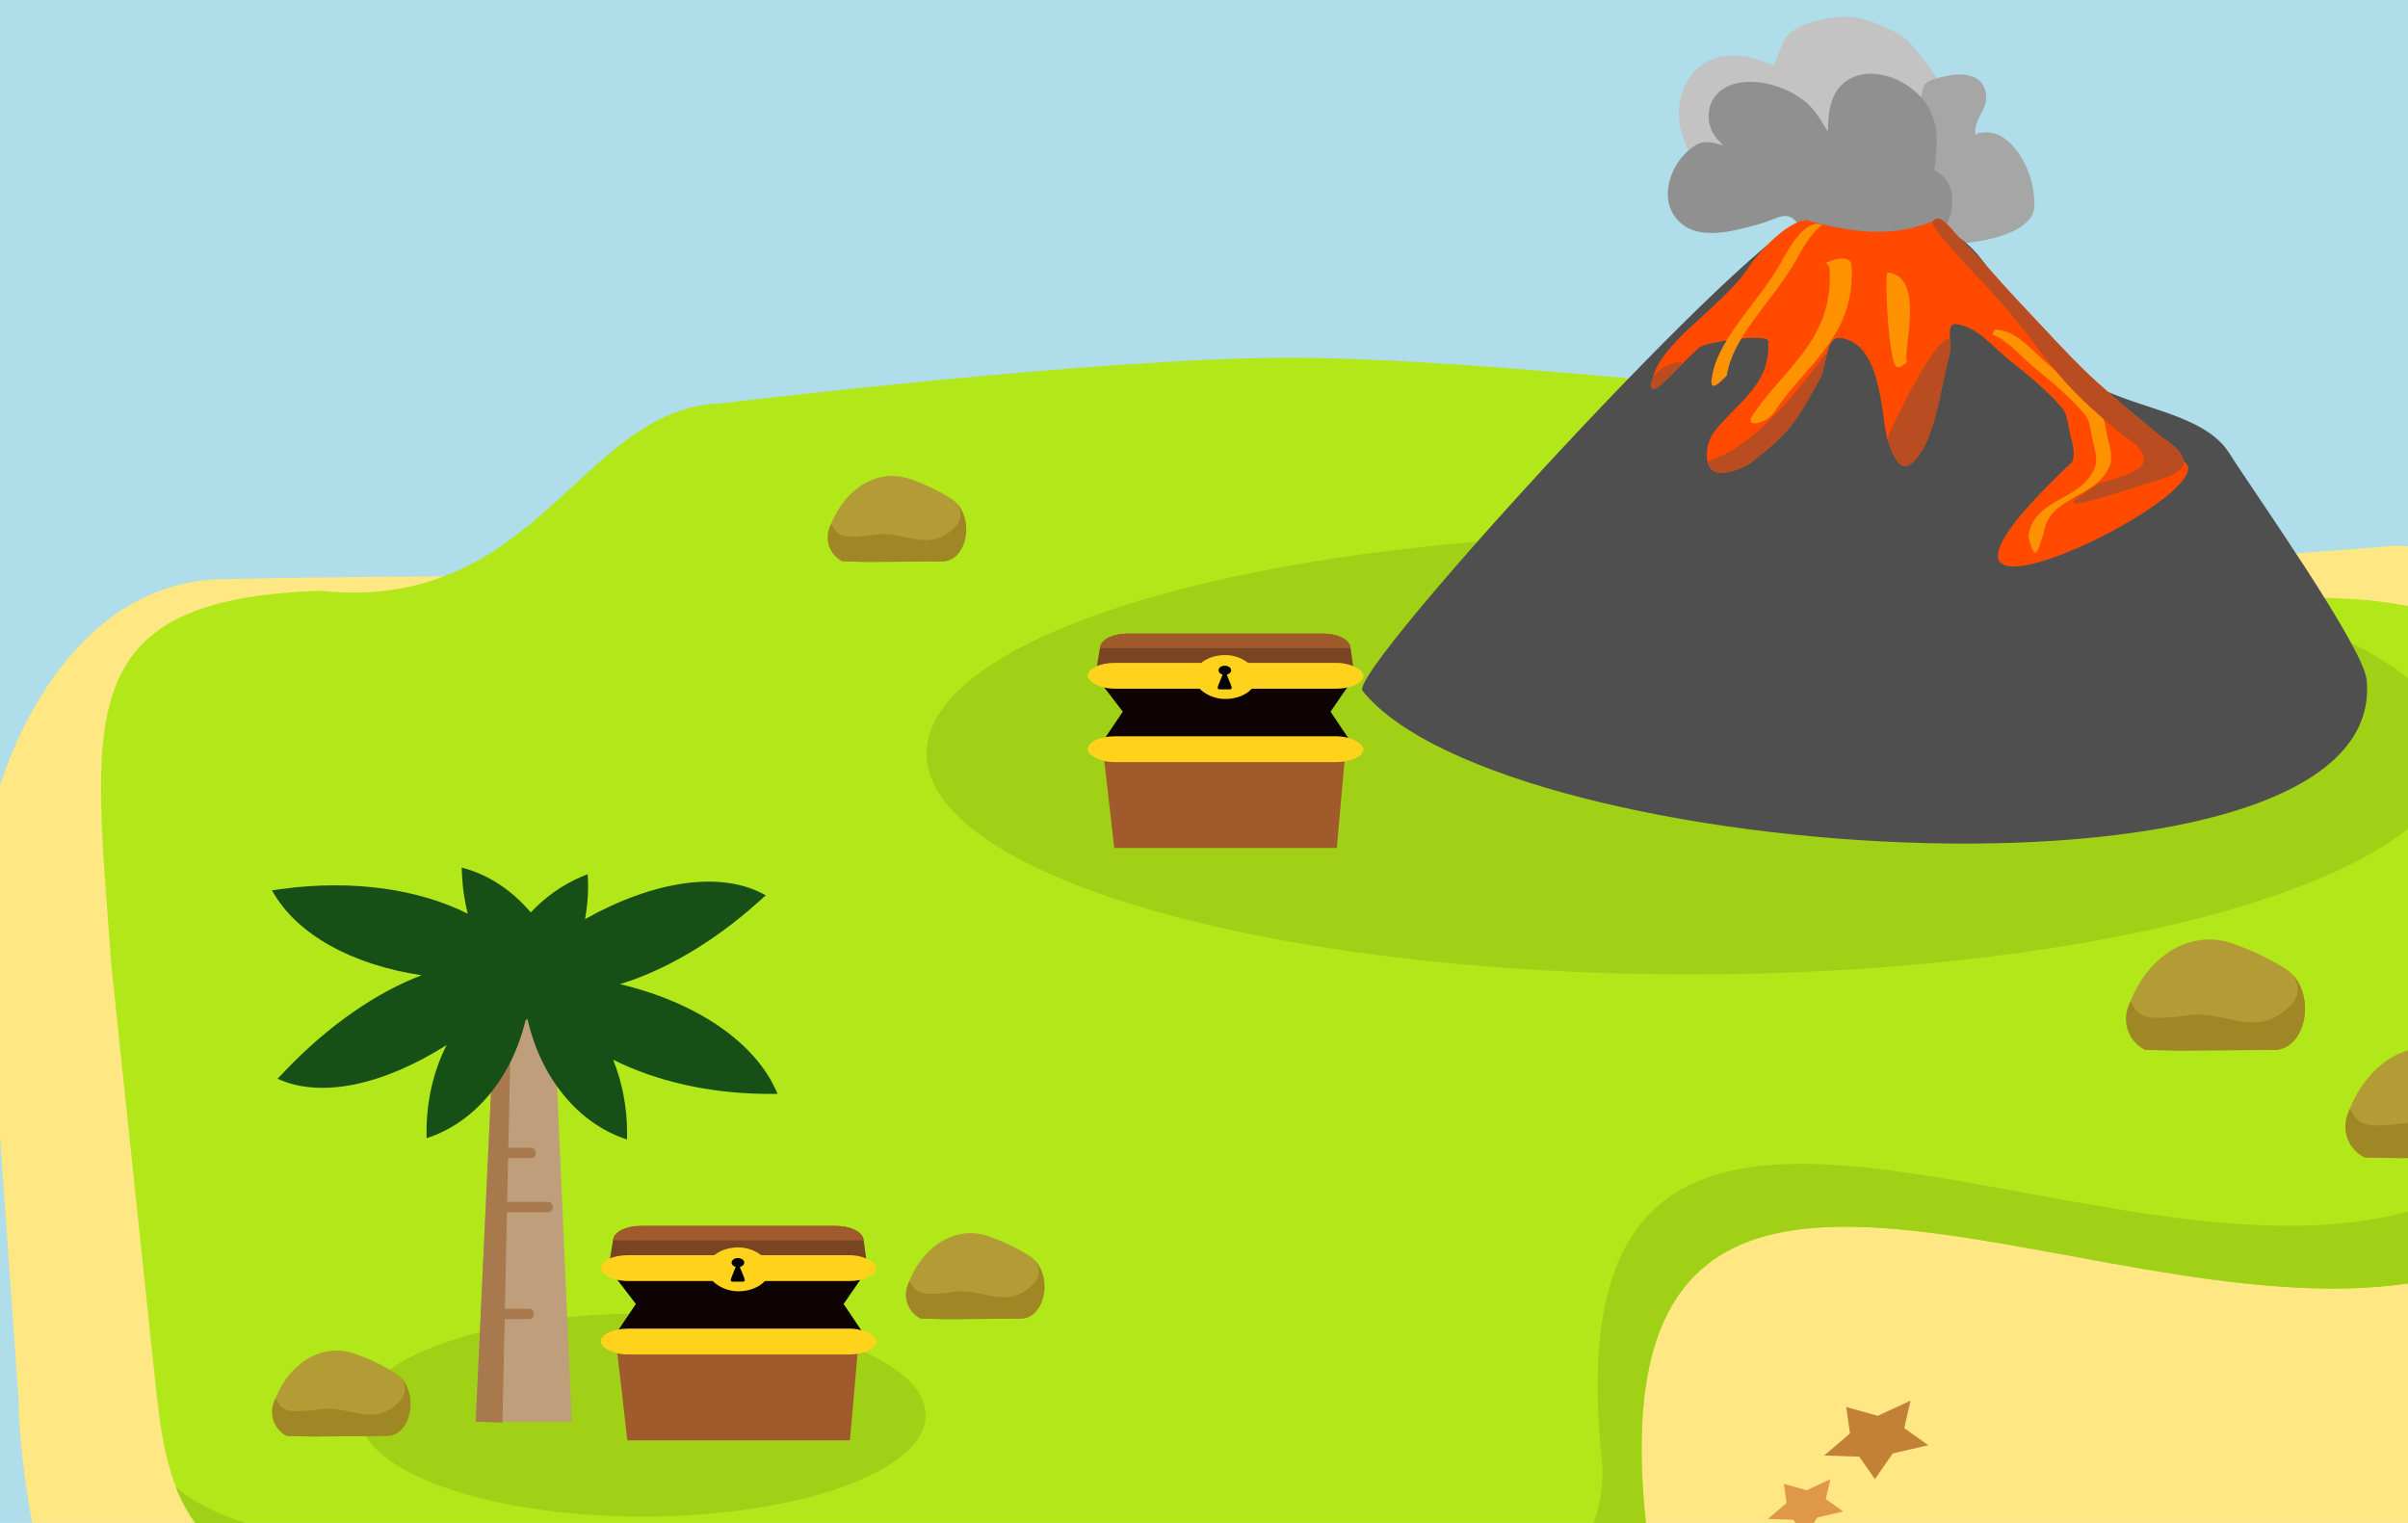 <?xml version="1.0" encoding="UTF-8" standalone="no"?>
<!-- Created with Inkscape (http://www.inkscape.org/) -->

<svg
   width="153.647mm"
   height="97.162mm"
   viewBox="0 0 153.647 97.162"
   version="1.1"
   id="svg6036"
   inkscape:version="1.1.1 (3bf5ae0d25, 2021-09-20)"
   sodipodi:docname="2023-UY-01_CarlaPhoto.svg"
   xmlns:inkscape="http://www.inkscape.org/namespaces/inkscape"
   xmlns:sodipodi="http://sodipodi.sourceforge.net/DTD/sodipodi-0.dtd"
   xmlns="http://www.w3.org/2000/svg"
   xmlns:svg="http://www.w3.org/2000/svg">
  <sodipodi:namedview
     id="namedview6038"
     pagecolor="#ffffff"
     bordercolor="#666666"
     borderopacity="1.0"
     inkscape:pageshadow="2"
     inkscape:pageopacity="0.0"
     inkscape:pagecheckerboard="0"
     inkscape:document-units="mm"
     showgrid="false"
     inkscape:zoom="0.90583672"
     inkscape:cx="353.81652"
     inkscape:cy="266.60434"
     inkscape:window-width="2048"
     inkscape:window-height="1017"
     inkscape:window-x="-8"
     inkscape:window-y="-8"
     inkscape:window-maximized="1"
     inkscape:current-layer="layer1" />
  <defs
     id="defs6033">
    <clipPath
       clipPathUnits="userSpaceOnUse"
       id="clipPath5761">
      <rect
         style="fill:#000000;fill-opacity:0.57;stroke-width:0.875"
         id="rect5763"
         width="464.384"
         height="391.758"
         x="-148.794"
         y="-98.24"
         rx="4.106"
         ry="8.08" />
    </clipPath>
    <clipPath
       clipPathUnits="userSpaceOnUse"
       id="clipPath5761-7">
      <rect
         style="fill:#000000;fill-opacity:0.57;stroke-width:0.875"
         id="rect5763-6"
         width="464.384"
         height="391.758"
         x="-148.794"
         y="-98.24"
         rx="4.106"
         ry="8.08" />
    </clipPath>
    <clipPath
       clipPathUnits="userSpaceOnUse"
       id="clipPath5761-1">
      <rect
         style="fill:#000000;fill-opacity:0.57;stroke-width:0.875"
         id="rect5763-66"
         width="464.384"
         height="391.758"
         x="-148.794"
         y="-98.24"
         rx="4.106"
         ry="8.08" />
    </clipPath>
    <clipPath
       clipPathUnits="userSpaceOnUse"
       id="clipPath5761-1-7">
      <rect
         style="fill:#000000;fill-opacity:0.57;stroke-width:0.875"
         id="rect5763-66-7"
         width="464.384"
         height="391.758"
         x="-148.794"
         y="-98.24"
         rx="4.106"
         ry="8.08" />
    </clipPath>
    <clipPath
       clipPathUnits="userSpaceOnUse"
       id="clipPath5761-1-8">
      <rect
         style="fill:#000000;fill-opacity:0.57;stroke-width:0.875"
         id="rect5763-66-0"
         width="464.384"
         height="391.758"
         x="-148.794"
         y="-98.24"
         rx="4.106"
         ry="8.08" />
    </clipPath>
    <clipPath
       clipPathUnits="userSpaceOnUse"
       id="clipPath5761-6">
      <rect
         style="fill:#000000;fill-opacity:0.57;stroke-width:0.875"
         id="rect5763-3"
         width="464.384"
         height="391.758"
         x="-148.794"
         y="-98.24"
         rx="4.106"
         ry="8.08" />
    </clipPath>
  </defs>
  <g
     inkscape:label="Ebene 1"
     inkscape:groupmode="layer"
     id="layer1"
     transform="translate(-66.513,-140.607)">
    <path
       id="rect2"
       style="fill:#afdde9;stroke-width:0.265"
       d="m 66.513,140.607 v 97.162 H 220.16 v -97.162 z" />
    <path
       id="rect4"
       style="fill:#ffe784;stroke-width:0.265"
       d="m 219.029,175.447 c -53.258,4.342 -93.234,1.143 -138.396,2.111 l 5.3e-4,-5.3e-4 c -7.64,0.164 -12.177,7.159 -14.121,13.172 v 22.336 l 1.172,16.645 c 0.054,2.571 0.364,5.299 0.881,8.057 H 220.16 v -62.3 c -0.407,-0.041 -0.786,-0.05 -1.131,-0.022 z" />
    <path
       id="path13"
       style="fill:#b2e71a;stroke-width:0.265"
       d="m 148.732,163.431 c -12.252,0.011 -36.219,2.91 -36.219,2.91 -9.002,0.302 -11.638,13.406 -25.533,11.959 -16.142,0.508 -14.481,8.177 -13.361,23.915 l 2.78,26.353 c 0.35,3.32 0.717,6.609 2.546,9.199 H 171.527 c -0.002,-0.022 1.4e-4,-0.057 -0.002,-0.078 -3.457,-32.772 27.668,-12.112 48.635,-15.198 V 179.274 c -1.186,-0.236 -2.505,-0.4 -3.999,-0.474 -16.405,-0.492 -14.072,-10.078 -30.372,-12.459 0,0 -24.806,-2.922 -37.057,-2.91 z" />
    <ellipse
       id="ellipse15"
       cx="107.525"
       cy="230.888"
       rx="18.05"
       ry="6.475"
       style="font-variation-settings:normal;fill:#a1d116;stroke-width:0.265;-inkscape-stroke:none;stop-color:#000000" />
    <polygon
       id="polygon20"
       transform="matrix(0.061,0,0,0.07,78.6,199.818)"
       points="299.45,449.83 400,449.83 379.78,50.925 320.74,50.925 "
       style="fill:#bf9e7c" />
    <polygon
       id="polygon22"
       transform="matrix(0.061,0,0,0.07,78.6,199.818)"
       points="299.45,449.83 327.42,450.69 336.23,92.762 320.74,50.925 "
       style="fill:#a7794c" />
    <path
       id="path24"
       d="m 106.525,212.849 -0.002,0.455 c -3.146,-1.004 -5.528,-3.991 -6.354,-7.695 -0.042,0.035 -0.084,0.07 -0.126,0.104 -0.863,3.618 -3.219,6.522 -6.311,7.509 l -0.002,-0.455 c 0.004,-1.996 0.468,-3.882 1.28,-5.487 -4.021,2.546 -8.022,3.43 -10.784,2.149 l 0.504,-0.531 c 2.775,-2.901 5.841,-4.992 8.684,-6.07 -4.424,-0.664 -7.994,-2.596 -9.545,-5.417 l 0.68,-0.095 c 4.499,-0.603 8.74,0.03 11.81,1.587 -0.2,-0.795 -0.326,-1.63 -0.366,-2.489 l -0.019,-0.454 c 1.704,0.436 3.215,1.452 4.405,2.86 0.913,-0.974 2.014,-1.762 3.259,-2.287 l 0.374,-0.154 c 0.067,0.973 0.005,1.936 -0.172,2.867 4.406,-2.463 8.733,-3.12 11.533,-1.518 l -0.538,0.484 c -2.861,2.55 -5.94,4.324 -8.765,5.182 4.876,1.16 8.706,3.724 10.057,7.002 h -0.685 c -3.682,-0.018 -7.108,-0.824 -9.81,-2.183 0.571,1.405 0.89,2.983 0.894,4.637 z"
       style="fill:#165016;stroke-width:0.066" />
    <rect
       id="rect26"
       x="98.336"
       y="217.286"
       width="3.454"
       height="0.658"
       rx="0.288"
       ry="0.329"
       style="fill:#a7794c;stroke-width:0.066" />
    <rect
       id="rect28"
       x="98.336"
       y="224.107"
       width="2.242"
       height="0.658"
       rx="0.288"
       ry="0.329"
       style="fill:#a7794c;stroke-width:0.066" />
    <rect
       id="rect30"
       x="98.461"
       y="213.836"
       width="2.242"
       height="0.658"
       rx="0.288"
       ry="0.329"
       style="fill:#a7794c;stroke-width:0.066" />
    <path
       id="ellipse32"
       style="font-variation-settings:normal;fill:#a1d116;stroke-width:0.292;-inkscape-stroke:none;stop-color:#000000"
       d="m 174.372,174.606 a 48.734,14.084 0 0 0 -48.734,14.083 48.734,14.084 0 0 0 48.734,14.084 48.734,14.084 0 0 0 45.787,-9.294 v -9.606 a 48.734,14.084 0 0 0 -45.787,-9.268 z" />
    <path
       id="path34"
       d="m 205.559,207.634 6.077,-0.047 c 0.675,0.01 1.304,-0.447 1.649,-1.198 0.651,-1.417 0.222,-3.251 -0.927,-3.966 -1.1,-0.684 -2.249,-1.231 -3.43,-1.633 -2.549,-0.867 -5.225,0.646 -6.462,3.655 -0.491,1.194 -0.054,2.673 0.927,3.142 z"
       style="font-variation-settings:normal;fill:#b39b35;stroke-width:0.265;-inkscape-stroke:none;stop-color:#000000" />
    <path
       id="path36"
       d="m 203.394,207.587 c -0.981,-0.469 -1.54,-1.668 -1.05,-2.861 0.022,-0.054 0.075,-0.169 0.099,-0.222 0.223,0.2 0.207,0.603 0.803,0.888 0.816,0.39 3.006,-0.059 3.414,-0.059 2.064,0 3.727,1.24 5.545,-0.17 0.456,-0.354 1.367,-1.071 0.658,-2.306 0.756,0.87 0.967,2.347 0.423,3.533 -0.345,0.751 -0.973,1.207 -1.649,1.198 l -6.077,0.047 z"
       style="font-variation-settings:normal;fill:#9e8724;stroke-width:0.265;-inkscape-stroke:none;stop-color:#000000" />
    <path
       id="path38"
       style="font-variation-settings:normal;fill:#b39b35;stroke-width:0.265;-inkscape-stroke:none;stop-color:#000000"
       d="m 220.16,207.609 c -1.544,0.478 -2.91,1.784 -3.695,3.694 -0.491,1.194 -0.054,2.673 0.927,3.142 l 2.166,0.047 0.602,-0.005 z" />
    <path
       id="path40"
       style="font-variation-settings:normal;fill:#9e8724;stroke-width:0.265;-inkscape-stroke:none;stop-color:#000000"
       d="m 216.44,211.364 c -0.023,0.053 -0.076,0.168 -0.098,0.222 -0.491,1.194 0.069,2.393 1.05,2.862 l 2.166,0.046 0.603,-0.005 v -2.244 c -0.809,0.105 -2.279,0.313 -2.918,0.007 -0.596,-0.285 -0.58,-0.688 -0.803,-0.888 z" />
    <path
       id="path42"
       d="m 188.419,229.968 -0.401,1.752 1.534,1.091 -2.266,0.521 -1.139,1.641 -1,-1.43 -2.239,-0.076 1.648,-1.405 -0.244,-1.689 2.018,0.562 z"
       style="fill:#c28137;stroke-width:0.066" />
    <path
       id="path44"
       style="fill:#df9847;stroke-width:0.066"
       d="m 183.302,234.984 -1.509,0.699 -1.459,-0.407 0.177,1.221 -1.191,1.015 1.618,0.055 0.14,0.201 h 1.16 l 0.245,-0.353 1.638,-0.376 -1.109,-0.788 z" />
    <path
       id="path46"
       d="m 86.496,232.256 4.702,-0.036 c 0.523,0.007 1.009,-0.346 1.276,-0.927 0.504,-1.097 0.172,-2.515 -0.717,-3.069 -0.851,-0.53 -1.74,-0.953 -2.653,-1.264 -1.972,-0.671 -4.043,0.5 -5,2.828 -0.38,0.924 -0.042,2.068 0.717,2.431 z"
       style="font-variation-settings:normal;fill:#b39b35;stroke-width:0.265;-inkscape-stroke:none;stop-color:#000000" />
    <path
       id="path48"
       d="m 84.821,232.219 c -0.759,-0.363 -1.192,-1.29 -0.812,-2.214 0.017,-0.042 0.058,-0.131 0.076,-0.172 0.172,0.155 0.16,0.467 0.621,0.687 0.631,0.302 2.326,-0.046 2.641,-0.046 1.597,0 2.884,0.959 4.29,-0.131 0.353,-0.274 1.058,-0.829 0.51,-1.784 0.585,0.673 0.748,1.816 0.327,2.733 -0.267,0.581 -0.753,0.934 -1.276,0.927 l -4.702,0.036 z"
       style="font-variation-settings:normal;fill:#9e8724;stroke-width:0.265;-inkscape-stroke:none;stop-color:#000000" />
    <path
       id="path50"
       d="m 121.953,176.458 4.702,-0.036 c 0.523,0.007 1.009,-0.346 1.276,-0.927 0.504,-1.097 0.172,-2.515 -0.717,-3.069 -0.851,-0.53 -1.74,-0.953 -2.653,-1.264 -1.972,-0.671 -4.043,0.5 -5,2.828 -0.38,0.924 -0.042,2.068 0.717,2.431 z"
       style="font-variation-settings:normal;fill:#b39b35;stroke-width:0.265;-inkscape-stroke:none;stop-color:#000000" />
    <path
       id="path52"
       d="m 120.275,176.421 c -0.759,-0.363 -1.192,-1.29 -0.812,-2.214 0.017,-0.042 0.058,-0.131 0.076,-0.172 0.172,0.155 0.16,0.467 0.621,0.687 0.631,0.302 2.326,-0.046 2.641,-0.046 1.597,0 2.884,0.959 4.29,-0.131 0.353,-0.274 1.058,-0.829 0.51,-1.784 0.585,0.673 0.748,1.816 0.327,2.733 -0.267,0.581 -0.753,0.934 -1.276,0.927 l -4.702,0.036 z"
       style="font-variation-settings:normal;fill:#9e8724;stroke-width:0.265;-inkscape-stroke:none;stop-color:#000000" />
    <path
       id="path54"
       d="m 126.946,224.766 4.702,-0.036 c 0.523,0.007 1.009,-0.346 1.276,-0.927 0.504,-1.097 0.172,-2.515 -0.717,-3.069 -0.851,-0.53 -1.74,-0.953 -2.653,-1.264 -1.972,-0.671 -4.043,0.5 -5,2.828 -0.38,0.924 -0.042,2.068 0.717,2.431 z"
       style="font-variation-settings:normal;fill:#b39b35;stroke-width:0.265;-inkscape-stroke:none;stop-color:#000000" />
    <path
       id="path56"
       d="m 125.268,224.732 c -0.759,-0.363 -1.192,-1.29 -0.812,-2.214 0.017,-0.042 0.058,-0.131 0.076,-0.172 0.172,0.155 0.16,0.467 0.621,0.687 0.631,0.302 2.326,-0.046 2.641,-0.046 1.597,0 2.884,0.959 4.29,-0.131 0.353,-0.274 1.058,-0.829 0.51,-1.784 0.585,0.673 0.748,1.816 0.327,2.733 -0.267,0.581 -0.753,0.934 -1.276,0.927 l -4.702,0.036 z"
       style="font-variation-settings:normal;fill:#9e8724;stroke-width:0.265;-inkscape-stroke:none;stop-color:#000000" />
    <path
       id="path13-4-9"
       style="font-variation-settings:normal;fill:#a1d116;stroke-width:0.292;-inkscape-stroke:none;stop-color:#000000"
       d="m 182.355,214.872 c -9.141,-0.263 -15.278,3.259 -13.638,18.796 0.095,0.905 0.08,2.444 -0.522,4.1 h 3.331 c -0.002,-0.021 1.2e-4,-0.057 -0.002,-0.077 -3.456,-32.772 27.67,-12.11 48.636,-15.198 v -4.59 c -11.4,3.097 -26.784,-2.713 -37.805,-3.03 z M 77.734,235.492 c 0.312,0.809 0.74,1.561 1.246,2.277 h 3.211 c -1.881,-0.572 -3.344,-1.342 -4.457,-2.277 z" />
    <path
       id="path2"
       d="m 190.877,147.2 c -0.058,-0.876 -2.386,-3.99 -3.085,-4.359 -1.143,-0.603 -2.526,-1.292 -3.884,-1.149 -1.125,0.118 -2.571,0.338 -3.401,1.241 -0.294,0.319 -0.753,1.882 -0.85,1.838 -5.556,-2.504 -7.645,3.218 -4.663,6.453"
       style="clip-rule:evenodd;fill:#c3c3c3;fill-rule:evenodd;stroke-width:0.394;stroke-linejoin:round;stroke-miterlimit:2" />
    <path
       id="path6"
       d="m 188.681,147.93 c 0.99,-2.001 -0.262,-2.053 2.513,-2.562 1.017,-0.062 1.942,0.166 2.055,1.352 0.082,0.857 -0.881,1.631 -0.676,2.463 0.018,0.073 0.132,-0.082 0.207,-0.092 0.236,-0.03 0.479,-0.065 0.713,-0.023 0.281,0.05 0.569,0.133 0.806,0.292 1.346,0.9 2.087,2.863 2.016,4.432 -0.1,2.217 -5.633,2.672 -7.36,2.258"
       style="clip-rule:evenodd;fill:#a6a6a6;fill-rule:evenodd;stroke-width:0.394;stroke-linejoin:round;stroke-miterlimit:2" />
    <path
       id="path10-7"
       d="m 153.449,184.679 c -0.981,-1.221 25.743,-30.274 28.358,-30.02 1.602,1.379 4.648,0.771 7.387,0.126 0.514,-0.121 2.482,0.711 3.705,2.304 2.092,2.723 5.208,6.62 6.745,7.747 2.481,1.82 7.404,1.979 9.105,4.672 1.566,2.48 8.575,12.372 8.774,14.484 1.465,15.579 -55.036,11.938 -64.074,0.687 z"
       style="clip-rule:evenodd;fill:#4f4f4f;stroke-width:0.094;stroke-linejoin:round;stroke-miterlimit:2" />
    <path
       id="path13-3"
       d="m 186.988,156.216 c 0.124,-0.181 0.442,0.024 0.654,0.079 0.733,0.19 1.41,0.573 2.104,-0.079 1.019,-0.957 1.692,-2.409 1.145,-3.784 -0.278,-0.701 -1.004,-0.919 -0.964,-1.035 0.08,-0.228 0.079,-0.478 0.095,-0.72 0.084,-1.28 0.193,-1.884 -0.391,-3.08 -0.898,-1.838 -3.979,-3.192 -5.633,-1.549 -1.057,1.049 -0.781,3.075 -0.871,2.928 -0.333,-0.538 -0.645,-1.102 -1.08,-1.562 -1.2,-1.271 -3.887,-2.131 -5.492,-1.195 -1.103,0.643 -1.323,2.062 -0.618,3.073 0.221,0.317 0.618,0.623 0.48,0.581 -0.507,-0.157 -1.112,-0.331 -1.632,-0.046 -1.479,0.811 -2.514,3.179 -1.356,4.665 1.261,1.618 3.698,0.842 5.24,0.437 1.442,-0.379 1.91,-1.135 2.785,0.269 0.166,0.266 0.314,0.552 0.386,0.857"
       style="clip-rule:evenodd;fill:#909090;fill-rule:evenodd;stroke-width:0.394;stroke-linejoin:round;stroke-miterlimit:2" />
    <path
       id="path17"
       d="m 181.807,154.661 c 2.622,0.699 5.297,1.206 8.081,0.034 0.431,-0.582 1.261,0.738 1.788,1.235 1.239,1.171 2.313,2.504 3.481,3.744 4.304,4.568 4.183,4.615 9.026,8.607 0.622,0.513 1.548,0.96 1.664,1.758 3.203,1.96 -21.994,14.035 -7.124,0.05 0.281,-0.654 -0.068,-1.427 -0.198,-2.127 -0.086,-0.461 -0.138,-0.981 -0.445,-1.336 -0.974,-1.125 -2.138,-2.078 -3.306,-2.999 -1.096,-0.865 -2.083,-2.195 -3.471,-2.344 -0.653,-0.07 -0.229,1.294 -0.396,1.929 -0.5,1.9 -0.726,3.936 -1.534,5.739 -0.129,0.286 -0.82,1.499 -1.386,1.385 -0.565,-0.113 -1.002,-1.515 -1.088,-1.88 -0.355,-1.495 -0.372,-5.997 -2.968,-6.283 -0.953,-0.105 -0.826,1.732 -1.287,2.573 -1.49,2.721 -1.894,3.422 -4.353,5.343 -0.417,0.326 -1.872,0.97 -2.474,0.544 -0.686,-0.485 -0.353,-1.899 0,-2.375 1.411,-1.903 3.721,-3.052 3.513,-5.888 -0.039,-0.529 -3.997,0.063 -4.394,0.413 -0.744,0.656 -1.407,1.396 -2.127,2.078 -0.199,0.188 -0.998,1.032 -0.89,0.148 0.302,-2.48 4.575,-4.83 6.198,-7.392 0.497,-0.785 2.451,-2.958 3.691,-2.958 z"
       style="clip-rule:evenodd;fill:#ff4a00;fill-rule:evenodd;stroke-width:0.634;stroke-linejoin:round;stroke-miterlimit:2" />
    <path
       id="path21"
       d="m 193.647,161.946 c 0.041,-0.202 0.135,-0.327 0.338,-0.305 1.336,0.147 2.284,1.46 3.339,2.313 1.124,0.909 2.243,1.85 3.179,2.96 0.295,0.351 0.345,0.863 0.428,1.319 0.124,0.691 0.461,1.453 0.19,2.099 -0.899,2.145 -3.903,1.873 -4.224,4.367 -0.275,0.576 -0.455,2.23 -0.961,0.147 0.321,-2.493 3.325,-2.222 4.225,-4.367 0.27,-0.646 -0.065,-1.408 -0.19,-2.099 -0.082,-0.455 -0.133,-0.968 -0.428,-1.318 -0.937,-1.11 -2.056,-2.051 -3.179,-2.96 -0.883,-0.714 -1.692,-1.751 -2.716,-2.156 z"
       style="clip-rule:evenodd;fill:#ff9200;fill-rule:evenodd;stroke-width:0.618;stroke-linejoin:round;stroke-miterlimit:2" />
    <path
       id="path25"
       d="m 182.987,157.395 c 0.693,-0.348 1.624,-0.49 1.665,0.146 0.293,4.514 -2.954,6.343 -4.938,9.372 -0.497,0.758 -1.902,0.995 -1.405,0.237 1.984,-3.029 5.231,-4.858 4.938,-9.372 -0.013,-0.197 -0.111,-0.319 -0.26,-0.384 z"
       style="clip-rule:evenodd;fill:#ff9200;fill-rule:evenodd;stroke-width:0.949;stroke-linejoin:round;stroke-miterlimit:2" />
    <path
       id="path29"
       d="m 187.554,164.027 c -0.543,-0.111 -0.823,-6.066 -0.589,-6.04 2.496,0.282 0.856,5.28 1.248,5.699 -0.212,0.226 -0.445,0.385 -0.659,0.341 z"
       style="clip-rule:evenodd;fill:#ff9200;fill-rule:evenodd;stroke-width:0.618;stroke-linejoin:round;stroke-miterlimit:2" />
    <path
       id="path33"
       d="m 176.698,164.568 -0.12,0.118 c -0.192,0.186 -0.96,1.019 -0.856,0.147 0.29,-2.448 2.651,-4.571 4.211,-7.099 0.478,-0.775 1.403,-2.854 2.595,-2.854 0.093,0.025 0.186,0.051 0.279,0.075 -0.862,0.557 -1.53,2.012 -1.913,2.632 -1.536,2.487 -3.845,4.583 -4.196,6.982 z"
       style="clip-rule:evenodd;fill:#ff9200;fill-rule:evenodd;stroke-width:0.618;stroke-linejoin:round;stroke-miterlimit:2" />
    <path
       id="path41"
       d="m 192.919,158.51 c -1.168,-1.24 -3.471,-3.629 -3.03,-3.815 0.431,-0.582 1.261,0.738 1.788,1.235 1.239,1.171 2.313,2.504 3.481,3.744 4.304,4.568 4.183,4.615 9.026,8.607 0.622,0.513 1.548,0.96 1.664,1.758 0.138,0.954 -2.591,1.418 -2.87,1.583 -6.46,2.104 -3.838,0.716 -2.534,-0.166 0.279,-0.165 3.008,-0.629 2.87,-1.583 -0.116,-0.799 -1.042,-1.245 -1.664,-1.758 -4.844,-3.992 -4.428,-5.038 -8.731,-9.606 z m -17.445,11.595 c 0.117,-0.065 0.215,-0.128 0.284,-0.181 3.663,-1.209 7.328,-7.156 7.331,-6.76 -0.136,0.539 -0.221,1.177 -0.444,1.582 -1.49,2.721 -1.894,3.422 -4.353,5.343 -0.417,0.326 -1.872,0.97 -2.474,0.544 -0.177,-0.125 -0.286,-0.312 -0.345,-0.529 z m 11.457,-1.53 c 0.735,-1.749 3.352,-6.859 4.003,-6.28 0.016,0.332 0.037,0.677 -0.026,0.917 -0.5,1.9 -0.726,3.936 -1.534,5.739 -0.129,0.286 -0.82,1.499 -1.386,1.385 -0.515,-0.103 -0.924,-1.279 -1.058,-1.762 z m -15.078,-3.531 c 0.114,-0.94 2.064,-1.62 1.969,-1.221 -0.357,0.36 -0.711,0.725 -1.079,1.073 -0.199,0.188 -0.998,1.032 -0.89,0.148 z"
       style="clip-rule:evenodd;fill:#b94d21;fill-rule:evenodd;stroke-width:0.634;stroke-linejoin:round;stroke-miterlimit:2" />
    <g
       id="g11250"
       transform="matrix(0.265,0,0,0.265,97.437,162.462)">
      <path
         id="polygon5-4"
         style="fill:#0e0303;stroke-width:0.977"
         d="m 91.533,224.055 -60.607,0.25 5.482,7.16 -5.482,8.145 c 20.337,-0.188 40.687,-0.294 61.023,0.055 l -5.518,-8.197 z"
         sodipodi:nodetypes="ccccccc" />
      <path
         id="path-1-6"
         style="font-variation-settings:normal;opacity:1;vector-effect:none;fill:#a05a2c;fill-opacity:1;stroke-width:1;stroke-linecap:butt;stroke-linejoin:miter;stroke-miterlimit:4;stroke-dasharray:none;stroke-dashoffset:0;stroke-opacity:1;-inkscape-stroke:none;stop-color:#000000;stop-opacity:1"
         d="m 90.26,238.121 -2.312,26.166 H 34.353 l -2.992,-26.179 z" />
      <path
         id="path-2-5"
         style="font-variation-settings:normal;vector-effect:none;fill:#784421;fill-opacity:1;stroke-width:1;stroke-linecap:butt;stroke-linejoin:miter;stroke-miterlimit:4;stroke-dasharray:none;stroke-dashoffset:0;stroke-opacity:1;-inkscape-stroke:none;stop-color:#000000"
         d="m 30.952,215.852 h 0.027 c 0.304,-1.777 3.126,-3.17 6.561,-3.17 h 47.082 c 3.436,0 6.257,1.392 6.561,3.17 h 0.027 l 0.817,5.765 h -62.026 z" />
      <rect
         id="rect-1-0"
         ry="6.307"
         rx="6.554"
         style="fill:#ffd21c;stroke-width:0.977"
         height="6.223"
         width="66.38"
         y="219.717"
         x="27.96" />
      <rect
         id="rect-2-8"
         ry="13.098"
         rx="13.611"
         style="fill:#ffd21c;stroke-width:0.977"
         height="10.569"
         width="15.099"
         y="217.841"
         x="53.532" />
      <path
         id="path-3-8"
         d="m 62.501,225.188 c 0.243,0.607 0.121,0.909 -0.362,0.909 h -2.391 c -0.484,0 -0.605,-0.303 -0.363,-0.909 l 1.058,-2.647 c -0.576,-0.158 -0.985,-0.561 -0.985,-1.034 0,-0.61 0.681,-1.105 1.522,-1.105 0.839,0 1.521,0.494 1.521,1.105 0,0.491 -0.44,0.906 -1.05,1.05 z"
         style="stroke-width:0.977" />
      <path
         id="path-4-5"
         style="font-variation-settings:normal;opacity:1;vector-effect:none;fill:#a05a2c;fill-opacity:1;stroke-width:1;stroke-linecap:butt;stroke-linejoin:miter;stroke-miterlimit:4;stroke-dasharray:none;stroke-dashoffset:0;stroke-opacity:1;-inkscape-stroke:none;stop-color:#000000;stop-opacity:1"
         d="m 30.952,215.852 h 0.027 c 0.304,-1.777 3.126,-3.17 6.561,-3.17 h 47.082 c 3.436,0 6.257,1.392 6.561,3.17 h 0.027 l 0.045,0.313 H 30.901 Z" />
      <rect
         id="rect-3-6"
         ry="6.307"
         rx="6.554"
         style="fill:#ffd21c;stroke-width:0.977"
         height="6.223"
         width="66.38"
         y="237.394"
         x="27.96" />
    </g>
    <g
       id="g11250-7"
       transform="matrix(0.265,0,0,0.265,128.506,124.672)">
      <path
         id="polygon5-5"
         style="fill:#0e0303;stroke-width:0.977"
         d="m 91.533,224.055 -60.607,0.25 5.482,7.16 -5.482,8.145 c 20.337,-0.188 40.687,-0.294 61.023,0.055 l -5.518,-8.197 z"
         sodipodi:nodetypes="ccccccc" />
      <path
         id="path-1-5"
         style="font-variation-settings:normal;opacity:1;vector-effect:none;fill:#a05a2c;fill-opacity:1;stroke-width:1;stroke-linecap:butt;stroke-linejoin:miter;stroke-miterlimit:4;stroke-dasharray:none;stroke-dashoffset:0;stroke-opacity:1;-inkscape-stroke:none;stop-color:#000000;stop-opacity:1"
         d="m 90.26,238.121 -2.312,26.166 H 34.353 l -2.992,-26.179 z" />
      <path
         id="path-2-7"
         style="font-variation-settings:normal;vector-effect:none;fill:#784421;fill-opacity:1;stroke-width:1;stroke-linecap:butt;stroke-linejoin:miter;stroke-miterlimit:4;stroke-dasharray:none;stroke-dashoffset:0;stroke-opacity:1;-inkscape-stroke:none;stop-color:#000000"
         d="m 30.952,215.852 h 0.027 c 0.304,-1.777 3.126,-3.17 6.561,-3.17 h 47.082 c 3.436,0 6.257,1.392 6.561,3.17 h 0.027 l 0.817,5.765 h -62.026 z" />
      <rect
         id="rect-1-1"
         ry="6.307"
         rx="6.554"
         style="fill:#ffd21c;stroke-width:0.977"
         height="6.223"
         width="66.38"
         y="219.717"
         x="27.96" />
      <rect
         id="rect-2-4"
         ry="13.098"
         rx="13.611"
         style="fill:#ffd21c;stroke-width:0.977"
         height="10.569"
         width="15.099"
         y="217.841"
         x="53.532" />
      <path
         id="path-3-1"
         d="m 62.501,225.188 c 0.243,0.607 0.121,0.909 -0.362,0.909 h -2.391 c -0.484,0 -0.605,-0.303 -0.363,-0.909 l 1.058,-2.647 c -0.576,-0.158 -0.985,-0.561 -0.985,-1.034 0,-0.61 0.681,-1.105 1.522,-1.105 0.839,0 1.521,0.494 1.521,1.105 0,0.491 -0.44,0.906 -1.05,1.05 z"
         style="stroke-width:0.977" />
      <path
         id="path-4-0"
         style="font-variation-settings:normal;opacity:1;vector-effect:none;fill:#a05a2c;fill-opacity:1;stroke-width:1;stroke-linecap:butt;stroke-linejoin:miter;stroke-miterlimit:4;stroke-dasharray:none;stroke-dashoffset:0;stroke-opacity:1;-inkscape-stroke:none;stop-color:#000000;stop-opacity:1"
         d="m 30.952,215.852 h 0.027 c 0.304,-1.777 3.126,-3.17 6.561,-3.17 h 47.082 c 3.436,0 6.257,1.392 6.561,3.17 h 0.027 l 0.045,0.313 H 30.901 Z" />
      <rect
         id="rect-3-62"
         ry="6.307"
         rx="6.554"
         style="fill:#ffd21c;stroke-width:0.977"
         height="6.223"
         width="66.38"
         y="237.394"
         x="27.96" />
    </g>
  </g>
</svg>
